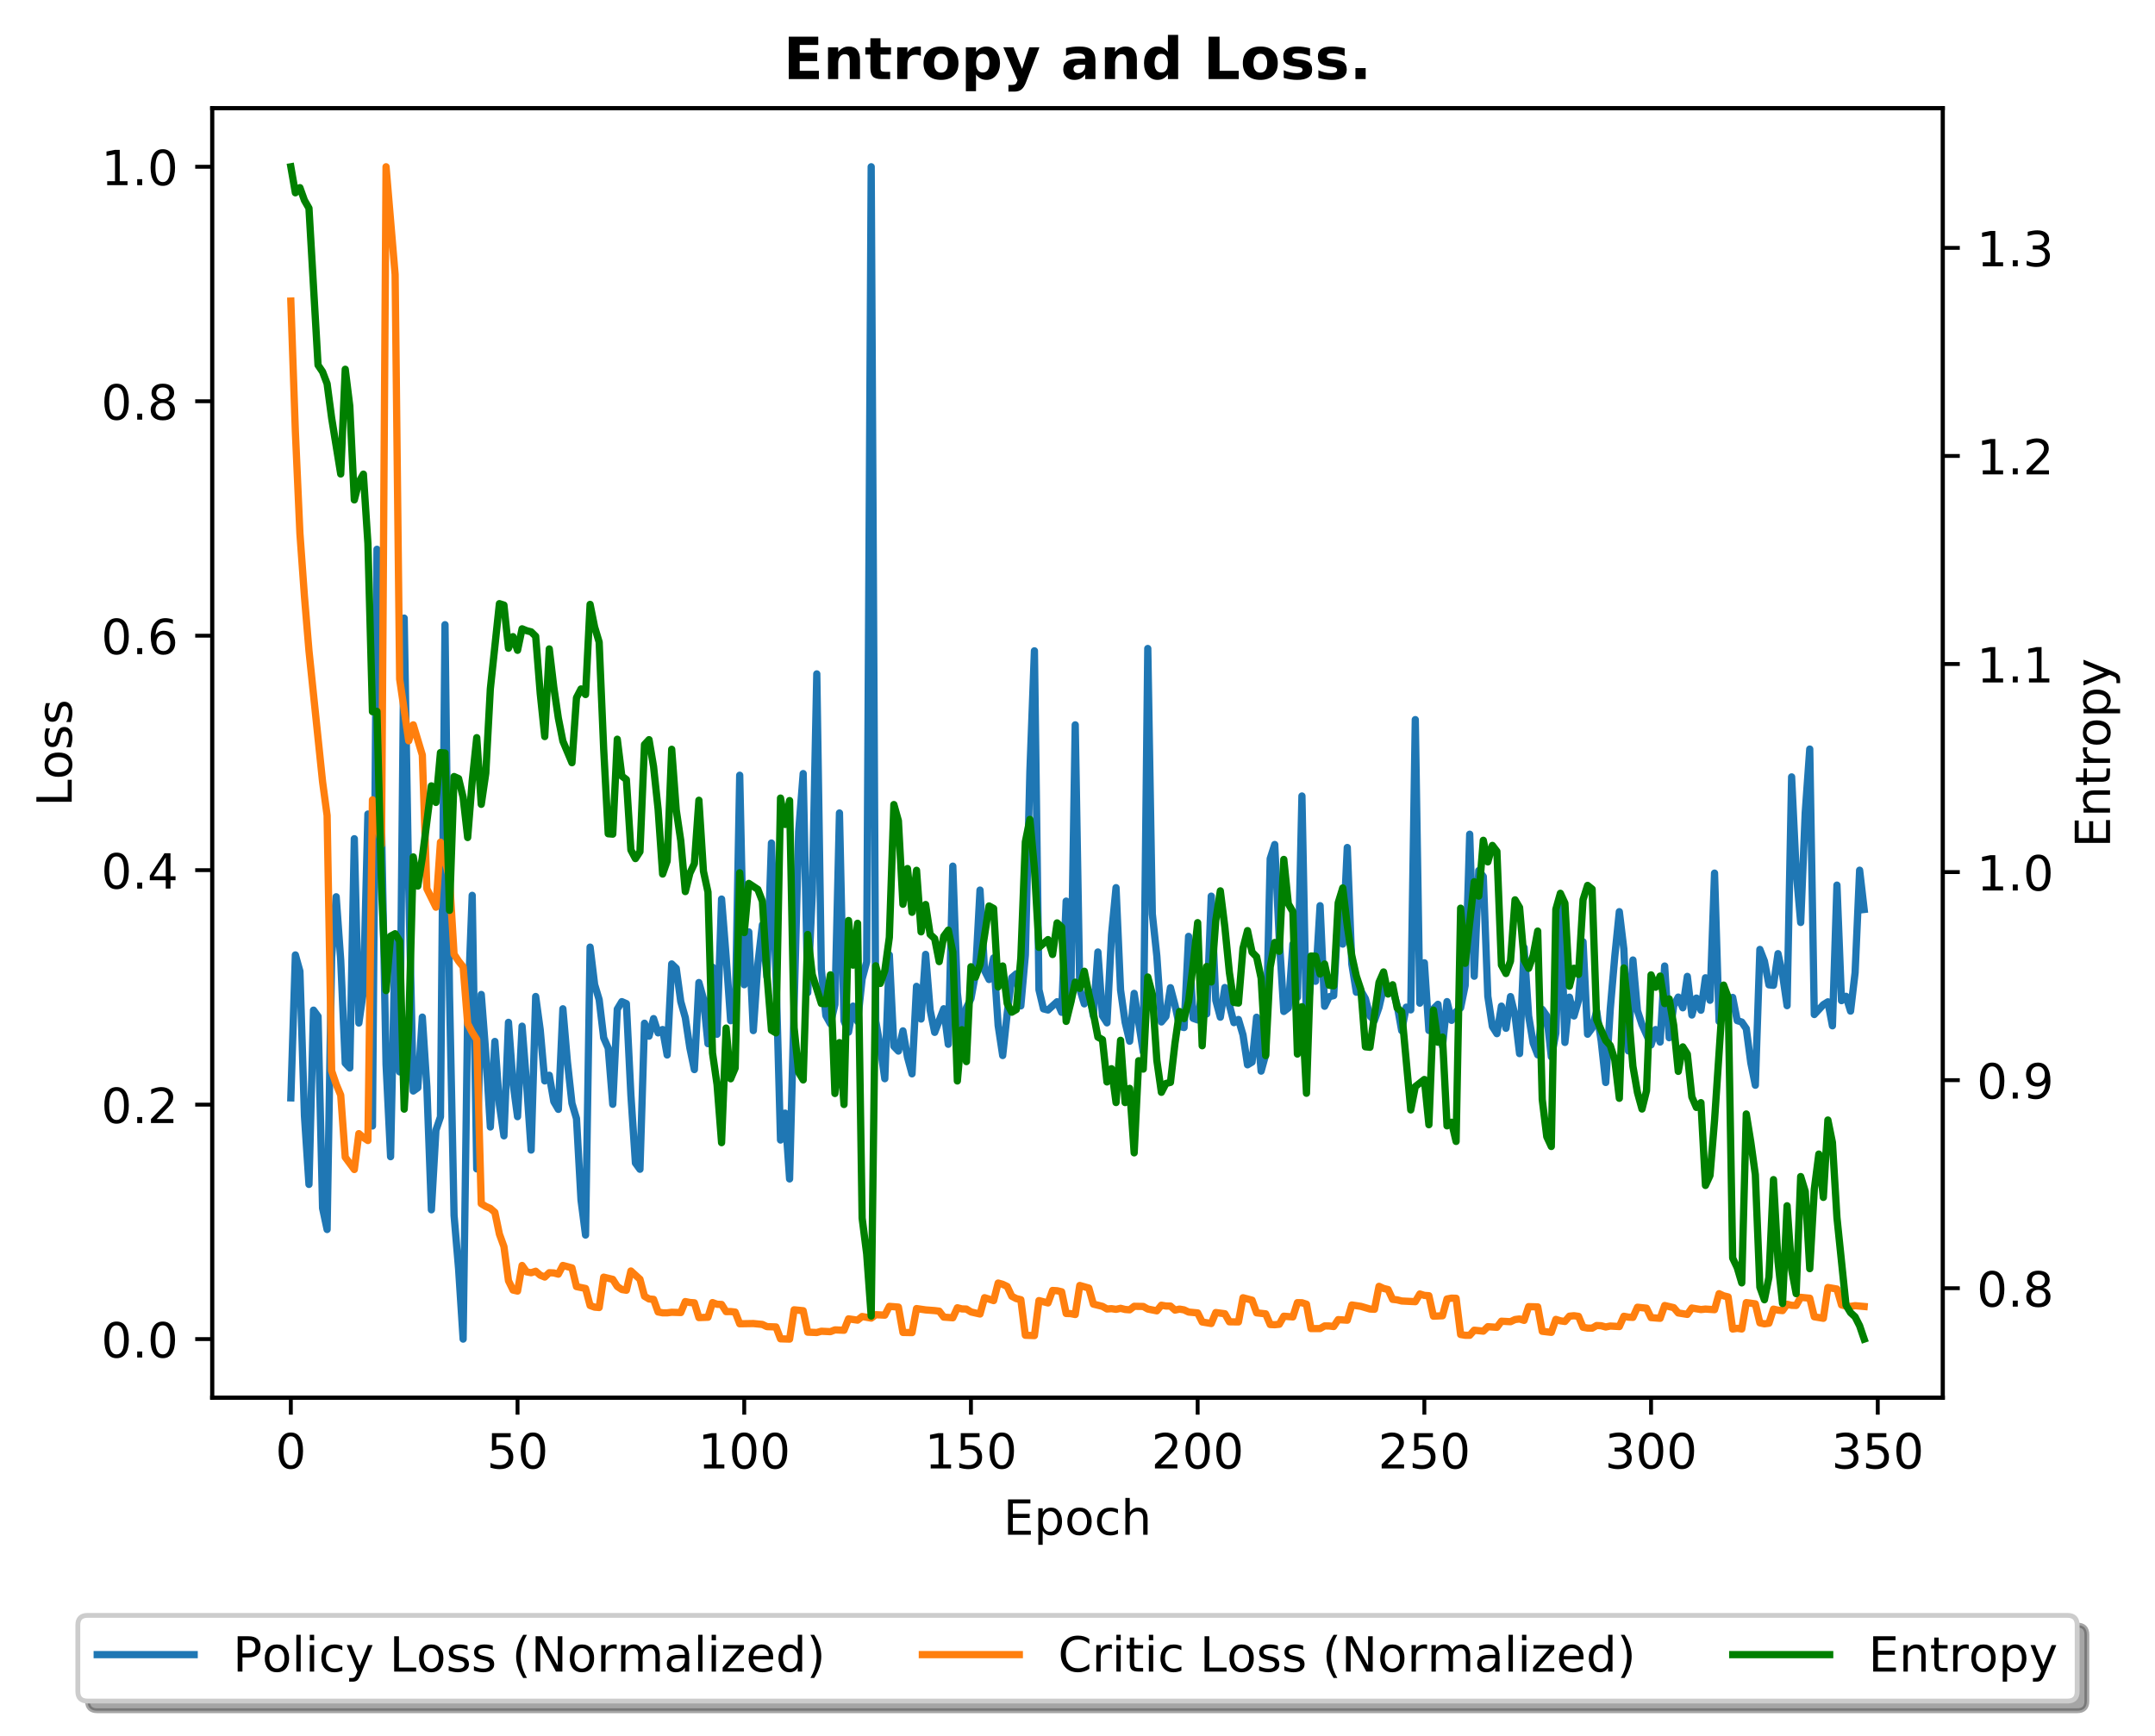 <?xml version="1.0" encoding="utf-8" standalone="no"?>
<!DOCTYPE svg PUBLIC "-//W3C//DTD SVG 1.1//EN"
  "http://www.w3.org/Graphics/SVG/1.1/DTD/svg11.dtd">
<!-- Created with matplotlib (https://matplotlib.org/) -->
<svg height="358.225pt" version="1.1" viewBox="0 0 444.683 358.225" width="444.683pt" xmlns="http://www.w3.org/2000/svg" xmlns:xlink="http://www.w3.org/1999/xlink">
 <defs>
  <style type="text/css">
*{stroke-linecap:butt;stroke-linejoin:round;}
  </style>
 </defs>
 <g id="figure_1">
  <g id="patch_1">
   <path d="M 0 358.225 
L 444.683 358.225 
L 444.683 0 
L 0 0 
z
" style="fill:#ffffff;"/>
  </g>
  <g id="axes_1">
   <g id="patch_2">
    <path d="M 43.781 288.43 
L 400.901 288.43 
L 400.901 22.318 
L 43.781 22.318 
z
" style="fill:#ffffff;"/>
   </g>
   <g id="matplotlib.axis_1">
    <g id="xtick_1">
     <g id="line2d_1">
      <defs>
       <path d="M 0 0 
L 0 3.5 
" id="m8931c7ff77" style="stroke:#000000;stroke-width:0.8;"/>
      </defs>
      <g>
       <use style="stroke:#000000;stroke-width:0.8;" x="60.014" xlink:href="#m8931c7ff77" y="288.43"/>
      </g>
     </g>
     <g id="text_1">
      <!-- 0 -->
      <defs>
       <path d="M 31.781 66.406 
Q 24.172 66.406 20.328 58.906 
Q 16.5 51.422 16.5 36.375 
Q 16.5 21.391 20.328 13.891 
Q 24.172 6.391 31.781 6.391 
Q 39.453 6.391 43.281 13.891 
Q 47.125 21.391 47.125 36.375 
Q 47.125 51.422 43.281 58.906 
Q 39.453 66.406 31.781 66.406 
z
M 31.781 74.219 
Q 44.047 74.219 50.516 64.516 
Q 56.984 54.828 56.984 36.375 
Q 56.984 17.969 50.516 8.266 
Q 44.047 -1.422 31.781 -1.422 
Q 19.531 -1.422 13.062 8.266 
Q 6.594 17.969 6.594 36.375 
Q 6.594 54.828 13.062 64.516 
Q 19.531 74.219 31.781 74.219 
z
" id="DejaVuSans-48"/>
      </defs>
      <g transform="translate(56.833 303.029)scale(0.1 -0.1)">
       <use xlink:href="#DejaVuSans-48"/>
      </g>
     </g>
    </g>
    <g id="xtick_2">
     <g id="line2d_2">
      <g>
       <use style="stroke:#000000;stroke-width:0.8;" x="106.794" xlink:href="#m8931c7ff77" y="288.43"/>
      </g>
     </g>
     <g id="text_2">
      <!-- 50 -->
      <defs>
       <path d="M 10.797 72.906 
L 49.516 72.906 
L 49.516 64.594 
L 19.828 64.594 
L 19.828 46.734 
Q 21.969 47.469 24.109 47.828 
Q 26.266 48.188 28.422 48.188 
Q 40.625 48.188 47.75 41.5 
Q 54.891 34.812 54.891 23.391 
Q 54.891 11.625 47.562 5.094 
Q 40.234 -1.422 26.906 -1.422 
Q 22.312 -1.422 17.547 -0.641 
Q 12.797 0.141 7.719 1.703 
L 7.719 11.625 
Q 12.109 9.234 16.797 8.062 
Q 21.484 6.891 26.703 6.891 
Q 35.156 6.891 40.078 11.328 
Q 45.016 15.766 45.016 23.391 
Q 45.016 31 40.078 35.438 
Q 35.156 39.891 26.703 39.891 
Q 22.75 39.891 18.812 39.016 
Q 14.891 38.141 10.797 36.281 
z
" id="DejaVuSans-53"/>
      </defs>
      <g transform="translate(100.432 303.029)scale(0.1 -0.1)">
       <use xlink:href="#DejaVuSans-53"/>
       <use x="63.623" xlink:href="#DejaVuSans-48"/>
      </g>
     </g>
    </g>
    <g id="xtick_3">
     <g id="line2d_3">
      <g>
       <use style="stroke:#000000;stroke-width:0.8;" x="153.574" xlink:href="#m8931c7ff77" y="288.43"/>
      </g>
     </g>
     <g id="text_3">
      <!-- 100 -->
      <defs>
       <path d="M 12.406 8.297 
L 28.516 8.297 
L 28.516 63.922 
L 10.984 60.406 
L 10.984 69.391 
L 28.422 72.906 
L 38.281 72.906 
L 38.281 8.297 
L 54.391 8.297 
L 54.391 0 
L 12.406 0 
z
" id="DejaVuSans-49"/>
      </defs>
      <g transform="translate(144.031 303.029)scale(0.1 -0.1)">
       <use xlink:href="#DejaVuSans-49"/>
       <use x="63.623" xlink:href="#DejaVuSans-48"/>
       <use x="127.246" xlink:href="#DejaVuSans-48"/>
      </g>
     </g>
    </g>
    <g id="xtick_4">
     <g id="line2d_4">
      <g>
       <use style="stroke:#000000;stroke-width:0.8;" x="200.355" xlink:href="#m8931c7ff77" y="288.43"/>
      </g>
     </g>
     <g id="text_4">
      <!-- 150 -->
      <g transform="translate(190.811 303.029)scale(0.1 -0.1)">
       <use xlink:href="#DejaVuSans-49"/>
       <use x="63.623" xlink:href="#DejaVuSans-53"/>
       <use x="127.246" xlink:href="#DejaVuSans-48"/>
      </g>
     </g>
    </g>
    <g id="xtick_5">
     <g id="line2d_5">
      <g>
       <use style="stroke:#000000;stroke-width:0.8;" x="247.135" xlink:href="#m8931c7ff77" y="288.43"/>
      </g>
     </g>
     <g id="text_5">
      <!-- 200 -->
      <defs>
       <path d="M 19.188 8.297 
L 53.609 8.297 
L 53.609 0 
L 7.328 0 
L 7.328 8.297 
Q 12.938 14.109 22.625 23.891 
Q 32.328 33.688 34.812 36.531 
Q 39.547 41.844 41.422 45.531 
Q 43.312 49.219 43.312 52.781 
Q 43.312 58.594 39.234 62.25 
Q 35.156 65.922 28.609 65.922 
Q 23.969 65.922 18.812 64.312 
Q 13.672 62.703 7.812 59.422 
L 7.812 69.391 
Q 13.766 71.781 18.938 73 
Q 24.125 74.219 28.422 74.219 
Q 39.75 74.219 46.484 68.547 
Q 53.219 62.891 53.219 53.422 
Q 53.219 48.922 51.531 44.891 
Q 49.859 40.875 45.406 35.406 
Q 44.188 33.984 37.641 27.219 
Q 31.109 20.453 19.188 8.297 
z
" id="DejaVuSans-50"/>
      </defs>
      <g transform="translate(237.591 303.029)scale(0.1 -0.1)">
       <use xlink:href="#DejaVuSans-50"/>
       <use x="63.623" xlink:href="#DejaVuSans-48"/>
       <use x="127.246" xlink:href="#DejaVuSans-48"/>
      </g>
     </g>
    </g>
    <g id="xtick_6">
     <g id="line2d_6">
      <g>
       <use style="stroke:#000000;stroke-width:0.8;" x="293.915" xlink:href="#m8931c7ff77" y="288.43"/>
      </g>
     </g>
     <g id="text_6">
      <!-- 250 -->
      <g transform="translate(284.371 303.029)scale(0.1 -0.1)">
       <use xlink:href="#DejaVuSans-50"/>
       <use x="63.623" xlink:href="#DejaVuSans-53"/>
       <use x="127.246" xlink:href="#DejaVuSans-48"/>
      </g>
     </g>
    </g>
    <g id="xtick_7">
     <g id="line2d_7">
      <g>
       <use style="stroke:#000000;stroke-width:0.8;" x="340.695" xlink:href="#m8931c7ff77" y="288.43"/>
      </g>
     </g>
     <g id="text_7">
      <!-- 300 -->
      <defs>
       <path d="M 40.578 39.312 
Q 47.656 37.797 51.625 33 
Q 55.609 28.219 55.609 21.188 
Q 55.609 10.406 48.188 4.484 
Q 40.766 -1.422 27.094 -1.422 
Q 22.516 -1.422 17.656 -0.516 
Q 12.797 0.391 7.625 2.203 
L 7.625 11.719 
Q 11.719 9.328 16.594 8.109 
Q 21.484 6.891 26.812 6.891 
Q 36.078 6.891 40.938 10.547 
Q 45.797 14.203 45.797 21.188 
Q 45.797 27.641 41.281 31.266 
Q 36.766 34.906 28.719 34.906 
L 20.219 34.906 
L 20.219 43.016 
L 29.109 43.016 
Q 36.375 43.016 40.234 45.922 
Q 44.094 48.828 44.094 54.297 
Q 44.094 59.906 40.109 62.906 
Q 36.141 65.922 28.719 65.922 
Q 24.656 65.922 20.016 65.031 
Q 15.375 64.156 9.812 62.312 
L 9.812 71.094 
Q 15.438 72.656 20.344 73.438 
Q 25.25 74.219 29.594 74.219 
Q 40.828 74.219 47.359 69.109 
Q 53.906 64.016 53.906 55.328 
Q 53.906 49.266 50.438 45.094 
Q 46.969 40.922 40.578 39.312 
z
" id="DejaVuSans-51"/>
      </defs>
      <g transform="translate(331.151 303.029)scale(0.1 -0.1)">
       <use xlink:href="#DejaVuSans-51"/>
       <use x="63.623" xlink:href="#DejaVuSans-48"/>
       <use x="127.246" xlink:href="#DejaVuSans-48"/>
      </g>
     </g>
    </g>
    <g id="xtick_8">
     <g id="line2d_8">
      <g>
       <use style="stroke:#000000;stroke-width:0.8;" x="387.475" xlink:href="#m8931c7ff77" y="288.43"/>
      </g>
     </g>
     <g id="text_8">
      <!-- 350 -->
      <g transform="translate(377.932 303.029)scale(0.1 -0.1)">
       <use xlink:href="#DejaVuSans-51"/>
       <use x="63.623" xlink:href="#DejaVuSans-53"/>
       <use x="127.246" xlink:href="#DejaVuSans-48"/>
      </g>
     </g>
    </g>
    <g id="text_9">
     <!-- Epoch -->
     <defs>
      <path d="M 9.812 72.906 
L 55.906 72.906 
L 55.906 64.594 
L 19.672 64.594 
L 19.672 43.016 
L 54.391 43.016 
L 54.391 34.719 
L 19.672 34.719 
L 19.672 8.297 
L 56.781 8.297 
L 56.781 0 
L 9.812 0 
z
" id="DejaVuSans-69"/>
      <path d="M 18.109 8.203 
L 18.109 -20.797 
L 9.078 -20.797 
L 9.078 54.688 
L 18.109 54.688 
L 18.109 46.391 
Q 20.953 51.266 25.266 53.625 
Q 29.594 56 35.594 56 
Q 45.562 56 51.781 48.094 
Q 58.016 40.188 58.016 27.297 
Q 58.016 14.406 51.781 6.484 
Q 45.562 -1.422 35.594 -1.422 
Q 29.594 -1.422 25.266 0.953 
Q 20.953 3.328 18.109 8.203 
z
M 48.688 27.297 
Q 48.688 37.203 44.609 42.844 
Q 40.531 48.484 33.406 48.484 
Q 26.266 48.484 22.188 42.844 
Q 18.109 37.203 18.109 27.297 
Q 18.109 17.391 22.188 11.75 
Q 26.266 6.109 33.406 6.109 
Q 40.531 6.109 44.609 11.75 
Q 48.688 17.391 48.688 27.297 
z
" id="DejaVuSans-112"/>
      <path d="M 30.609 48.391 
Q 23.391 48.391 19.188 42.75 
Q 14.984 37.109 14.984 27.297 
Q 14.984 17.484 19.156 11.844 
Q 23.344 6.203 30.609 6.203 
Q 37.797 6.203 41.984 11.859 
Q 46.188 17.531 46.188 27.297 
Q 46.188 37.016 41.984 42.703 
Q 37.797 48.391 30.609 48.391 
z
M 30.609 56 
Q 42.328 56 49.016 48.375 
Q 55.719 40.766 55.719 27.297 
Q 55.719 13.875 49.016 6.219 
Q 42.328 -1.422 30.609 -1.422 
Q 18.844 -1.422 12.172 6.219 
Q 5.516 13.875 5.516 27.297 
Q 5.516 40.766 12.172 48.375 
Q 18.844 56 30.609 56 
z
" id="DejaVuSans-111"/>
      <path d="M 48.781 52.594 
L 48.781 44.188 
Q 44.969 46.297 41.141 47.344 
Q 37.312 48.391 33.406 48.391 
Q 24.656 48.391 19.812 42.844 
Q 14.984 37.312 14.984 27.297 
Q 14.984 17.281 19.812 11.734 
Q 24.656 6.203 33.406 6.203 
Q 37.312 6.203 41.141 7.25 
Q 44.969 8.297 48.781 10.406 
L 48.781 2.094 
Q 45.016 0.344 40.984 -0.531 
Q 36.969 -1.422 32.422 -1.422 
Q 20.062 -1.422 12.781 6.344 
Q 5.516 14.109 5.516 27.297 
Q 5.516 40.672 12.859 48.328 
Q 20.219 56 33.016 56 
Q 37.156 56 41.109 55.141 
Q 45.062 54.297 48.781 52.594 
z
" id="DejaVuSans-99"/>
      <path d="M 54.891 33.016 
L 54.891 0 
L 45.906 0 
L 45.906 32.719 
Q 45.906 40.484 42.875 44.328 
Q 39.844 48.188 33.797 48.188 
Q 26.516 48.188 22.312 43.547 
Q 18.109 38.922 18.109 30.906 
L 18.109 0 
L 9.078 0 
L 9.078 75.984 
L 18.109 75.984 
L 18.109 46.188 
Q 21.344 51.125 25.703 53.562 
Q 30.078 56 35.797 56 
Q 45.219 56 50.047 50.172 
Q 54.891 44.344 54.891 33.016 
z
" id="DejaVuSans-104"/>
     </defs>
     <g transform="translate(207.03 316.707)scale(0.1 -0.1)">
      <use xlink:href="#DejaVuSans-69"/>
      <use x="63.184" xlink:href="#DejaVuSans-112"/>
      <use x="126.66" xlink:href="#DejaVuSans-111"/>
      <use x="187.842" xlink:href="#DejaVuSans-99"/>
      <use x="242.822" xlink:href="#DejaVuSans-104"/>
     </g>
    </g>
   </g>
   <g id="matplotlib.axis_2">
    <g id="ytick_1">
     <g id="line2d_9">
      <defs>
       <path d="M 0 0 
L -3.5 0 
" id="m5d5d575bf4" style="stroke:#000000;stroke-width:0.8;"/>
      </defs>
      <g>
       <use style="stroke:#000000;stroke-width:0.8;" x="43.781" xlink:href="#m5d5d575bf4" y="276.334"/>
      </g>
     </g>
     <g id="text_10">
      <!-- 0.0 -->
      <defs>
       <path d="M 10.688 12.406 
L 21 12.406 
L 21 0 
L 10.688 0 
z
" id="DejaVuSans-46"/>
      </defs>
      <g transform="translate(20.878 280.133)scale(0.1 -0.1)">
       <use xlink:href="#DejaVuSans-48"/>
       <use x="63.623" xlink:href="#DejaVuSans-46"/>
       <use x="95.41" xlink:href="#DejaVuSans-48"/>
      </g>
     </g>
    </g>
    <g id="ytick_2">
     <g id="line2d_10">
      <g>
       <use style="stroke:#000000;stroke-width:0.8;" x="43.781" xlink:href="#m5d5d575bf4" y="227.95"/>
      </g>
     </g>
     <g id="text_11">
      <!-- 0.2 -->
      <g transform="translate(20.878 231.749)scale(0.1 -0.1)">
       <use xlink:href="#DejaVuSans-48"/>
       <use x="63.623" xlink:href="#DejaVuSans-46"/>
       <use x="95.41" xlink:href="#DejaVuSans-50"/>
      </g>
     </g>
    </g>
    <g id="ytick_3">
     <g id="line2d_11">
      <g>
       <use style="stroke:#000000;stroke-width:0.8;" x="43.781" xlink:href="#m5d5d575bf4" y="179.566"/>
      </g>
     </g>
     <g id="text_12">
      <!-- 0.4 -->
      <defs>
       <path d="M 37.797 64.312 
L 12.891 25.391 
L 37.797 25.391 
z
M 35.203 72.906 
L 47.609 72.906 
L 47.609 25.391 
L 58.016 25.391 
L 58.016 17.188 
L 47.609 17.188 
L 47.609 0 
L 37.797 0 
L 37.797 17.188 
L 4.891 17.188 
L 4.891 26.703 
z
" id="DejaVuSans-52"/>
      </defs>
      <g transform="translate(20.878 183.365)scale(0.1 -0.1)">
       <use xlink:href="#DejaVuSans-48"/>
       <use x="63.623" xlink:href="#DejaVuSans-46"/>
       <use x="95.41" xlink:href="#DejaVuSans-52"/>
      </g>
     </g>
    </g>
    <g id="ytick_4">
     <g id="line2d_12">
      <g>
       <use style="stroke:#000000;stroke-width:0.8;" x="43.781" xlink:href="#m5d5d575bf4" y="131.182"/>
      </g>
     </g>
     <g id="text_13">
      <!-- 0.6 -->
      <defs>
       <path d="M 33.016 40.375 
Q 26.375 40.375 22.484 35.828 
Q 18.609 31.297 18.609 23.391 
Q 18.609 15.531 22.484 10.953 
Q 26.375 6.391 33.016 6.391 
Q 39.656 6.391 43.531 10.953 
Q 47.406 15.531 47.406 23.391 
Q 47.406 31.297 43.531 35.828 
Q 39.656 40.375 33.016 40.375 
z
M 52.594 71.297 
L 52.594 62.312 
Q 48.875 64.062 45.094 64.984 
Q 41.312 65.922 37.594 65.922 
Q 27.828 65.922 22.672 59.328 
Q 17.531 52.734 16.797 39.406 
Q 19.672 43.656 24.016 45.922 
Q 28.375 48.188 33.594 48.188 
Q 44.578 48.188 50.953 41.516 
Q 57.328 34.859 57.328 23.391 
Q 57.328 12.156 50.688 5.359 
Q 44.047 -1.422 33.016 -1.422 
Q 20.359 -1.422 13.672 8.266 
Q 6.984 17.969 6.984 36.375 
Q 6.984 53.656 15.188 63.938 
Q 23.391 74.219 37.203 74.219 
Q 40.922 74.219 44.703 73.484 
Q 48.484 72.75 52.594 71.297 
z
" id="DejaVuSans-54"/>
      </defs>
      <g transform="translate(20.878 134.981)scale(0.1 -0.1)">
       <use xlink:href="#DejaVuSans-48"/>
       <use x="63.623" xlink:href="#DejaVuSans-46"/>
       <use x="95.41" xlink:href="#DejaVuSans-54"/>
      </g>
     </g>
    </g>
    <g id="ytick_5">
     <g id="line2d_13">
      <g>
       <use style="stroke:#000000;stroke-width:0.8;" x="43.781" xlink:href="#m5d5d575bf4" y="82.798"/>
      </g>
     </g>
     <g id="text_14">
      <!-- 0.8 -->
      <defs>
       <path d="M 31.781 34.625 
Q 24.75 34.625 20.719 30.859 
Q 16.703 27.094 16.703 20.516 
Q 16.703 13.922 20.719 10.156 
Q 24.75 6.391 31.781 6.391 
Q 38.812 6.391 42.859 10.172 
Q 46.922 13.969 46.922 20.516 
Q 46.922 27.094 42.891 30.859 
Q 38.875 34.625 31.781 34.625 
z
M 21.922 38.812 
Q 15.578 40.375 12.031 44.719 
Q 8.5 49.078 8.5 55.328 
Q 8.5 64.062 14.719 69.141 
Q 20.953 74.219 31.781 74.219 
Q 42.672 74.219 48.875 69.141 
Q 55.078 64.062 55.078 55.328 
Q 55.078 49.078 51.531 44.719 
Q 48 40.375 41.703 38.812 
Q 48.828 37.156 52.797 32.312 
Q 56.781 27.484 56.781 20.516 
Q 56.781 9.906 50.312 4.234 
Q 43.844 -1.422 31.781 -1.422 
Q 19.734 -1.422 13.25 4.234 
Q 6.781 9.906 6.781 20.516 
Q 6.781 27.484 10.781 32.312 
Q 14.797 37.156 21.922 38.812 
z
M 18.312 54.391 
Q 18.312 48.734 21.844 45.562 
Q 25.391 42.391 31.781 42.391 
Q 38.141 42.391 41.719 45.562 
Q 45.312 48.734 45.312 54.391 
Q 45.312 60.062 41.719 63.234 
Q 38.141 66.406 31.781 66.406 
Q 25.391 66.406 21.844 63.234 
Q 18.312 60.062 18.312 54.391 
z
" id="DejaVuSans-56"/>
      </defs>
      <g transform="translate(20.878 86.597)scale(0.1 -0.1)">
       <use xlink:href="#DejaVuSans-48"/>
       <use x="63.623" xlink:href="#DejaVuSans-46"/>
       <use x="95.41" xlink:href="#DejaVuSans-56"/>
      </g>
     </g>
    </g>
    <g id="ytick_6">
     <g id="line2d_14">
      <g>
       <use style="stroke:#000000;stroke-width:0.8;" x="43.781" xlink:href="#m5d5d575bf4" y="34.414"/>
      </g>
     </g>
     <g id="text_15">
      <!-- 1.0 -->
      <g transform="translate(20.878 38.213)scale(0.1 -0.1)">
       <use xlink:href="#DejaVuSans-49"/>
       <use x="63.623" xlink:href="#DejaVuSans-46"/>
       <use x="95.41" xlink:href="#DejaVuSans-48"/>
      </g>
     </g>
    </g>
    <g id="text_16">
     <!-- Loss -->
     <defs>
      <path d="M 9.812 72.906 
L 19.672 72.906 
L 19.672 8.297 
L 55.172 8.297 
L 55.172 0 
L 9.812 0 
z
" id="DejaVuSans-76"/>
      <path d="M 44.281 53.078 
L 44.281 44.578 
Q 40.484 46.531 36.375 47.5 
Q 32.281 48.484 27.875 48.484 
Q 21.188 48.484 17.844 46.438 
Q 14.5 44.391 14.5 40.281 
Q 14.5 37.156 16.891 35.375 
Q 19.281 33.594 26.516 31.984 
L 29.594 31.297 
Q 39.156 29.25 43.188 25.516 
Q 47.219 21.781 47.219 15.094 
Q 47.219 7.469 41.188 3.016 
Q 35.156 -1.422 24.609 -1.422 
Q 20.219 -1.422 15.453 -0.562 
Q 10.688 0.297 5.422 2 
L 5.422 11.281 
Q 10.406 8.688 15.234 7.391 
Q 20.062 6.109 24.812 6.109 
Q 31.156 6.109 34.562 8.281 
Q 37.984 10.453 37.984 14.406 
Q 37.984 18.062 35.516 20.016 
Q 33.062 21.969 24.703 23.781 
L 21.578 24.516 
Q 13.234 26.266 9.516 29.906 
Q 5.812 33.547 5.812 39.891 
Q 5.812 47.609 11.281 51.797 
Q 16.75 56 26.812 56 
Q 31.781 56 36.172 55.266 
Q 40.578 54.547 44.281 53.078 
z
" id="DejaVuSans-115"/>
     </defs>
     <g transform="translate(14.798 166.428)rotate(-90)scale(0.1 -0.1)">
      <use xlink:href="#DejaVuSans-76"/>
      <use x="55.697" xlink:href="#DejaVuSans-111"/>
      <use x="116.879" xlink:href="#DejaVuSans-115"/>
      <use x="168.979" xlink:href="#DejaVuSans-115"/>
     </g>
    </g>
   </g>
   <g id="line2d_15">
    <path clip-path="url(#pa703cd82a4)" d="M 60.014 226.554 
L 60.95 197.058 
L 61.885 200.419 
L 62.821 230.259 
L 63.756 244.411 
L 64.692 208.451 
L 65.628 209.735 
L 66.563 249.316 
L 67.499 253.714 
L 68.434 197.448 
L 69.37 185.054 
L 70.306 198.115 
L 71.241 219.39 
L 72.177 220.389 
L 73.112 173.077 
L 74.048 211.112 
L 74.984 204.587 
L 75.919 167.984 
L 76.855 232.356 
L 77.79 113.35 
L 78.726 170.345 
L 79.662 219.656 
L 80.597 238.693 
L 81.533 193.591 
L 82.468 221.196 
L 83.404 127.552 
L 84.34 182.835 
L 85.275 225.137 
L 86.211 224.471 
L 87.146 209.889 
L 88.082 224.269 
L 89.018 249.652 
L 89.953 233.235 
L 90.889 230.468 
L 91.825 128.91 
L 92.76 205.302 
L 93.696 250.823 
L 94.631 261.84 
L 95.567 276.334 
L 96.503 209.028 
L 97.438 184.763 
L 98.374 241.211 
L 99.309 205.214 
L 100.245 217.396 
L 101.181 232.565 
L 102.116 214.913 
L 103.052 227.966 
L 103.987 234.388 
L 104.923 210.968 
L 105.859 223.457 
L 106.794 230.431 
L 107.73 211.762 
L 108.665 223.748 
L 109.601 237.323 
L 110.537 205.633 
L 111.472 212.511 
L 112.408 223.052 
L 113.343 221.884 
L 114.279 227.319 
L 115.215 228.923 
L 116.15 208.173 
L 117.086 219.109 
L 118.021 227.661 
L 118.957 230.82 
L 119.893 247.64 
L 120.828 254.861 
L 121.764 195.444 
L 122.699 203.164 
L 123.635 206.281 
L 124.571 214.165 
L 125.506 216.298 
L 126.442 227.879 
L 127.377 208.253 
L 128.313 206.695 
L 129.249 207.107 
L 130.184 225.935 
L 131.12 239.996 
L 132.055 241.285 
L 132.991 211.154 
L 133.927 213.82 
L 134.862 210.199 
L 135.798 213.141 
L 136.733 212.45 
L 137.669 217.708 
L 138.605 198.915 
L 139.54 199.819 
L 140.476 206.686 
L 141.412 209.994 
L 142.347 216.225 
L 143.283 220.717 
L 144.218 202.757 
L 145.154 206.095 
L 146.09 215.374 
L 147.025 199.573 
L 147.961 213.426 
L 148.896 185.527 
L 149.832 197.372 
L 150.768 210.629 
L 151.703 209.736 
L 152.639 159.974 
L 153.574 203.209 
L 154.51 192.3 
L 155.446 212.672 
L 156.381 198.954 
L 157.317 190.858 
L 158.252 201.594 
L 159.188 173.964 
L 160.124 201.125 
L 161.059 235.254 
L 161.995 229.703 
L 162.93 243.281 
L 164.802 171.612 
L 165.737 159.634 
L 166.673 204.846 
L 167.608 184.527 
L 168.544 139.064 
L 169.48 199.984 
L 170.415 209.573 
L 171.351 211.257 
L 172.286 207.301 
L 173.222 167.763 
L 174.158 210.664 
L 175.093 212.986 
L 176.029 207.617 
L 176.964 210.772 
L 177.9 202.009 
L 178.836 198.496 
L 179.771 34.414 
L 180.707 210.688 
L 181.642 216.035 
L 182.578 222.599 
L 183.514 197.056 
L 184.449 215.916 
L 185.385 216.896 
L 186.321 212.729 
L 187.256 218.127 
L 188.192 221.596 
L 189.127 203.542 
L 190.063 210.288 
L 190.999 196.944 
L 191.934 208.436 
L 192.87 213.033 
L 194.741 208.161 
L 195.677 215.495 
L 196.612 178.736 
L 197.548 204.853 
L 198.483 213.79 
L 199.419 207.978 
L 200.355 206.074 
L 201.29 200.981 
L 202.226 183.674 
L 203.161 200.275 
L 204.097 202.13 
L 205.033 197.668 
L 205.968 211.627 
L 206.904 217.815 
L 207.839 209.11 
L 208.775 201.755 
L 209.711 200.953 
L 210.646 207.576 
L 211.582 197.077 
L 212.517 159.245 
L 213.453 134.304 
L 214.389 204.239 
L 215.324 208.187 
L 216.26 208.422 
L 218.131 206.719 
L 219.067 208.901 
L 220.002 185.951 
L 220.938 206.693 
L 221.873 149.579 
L 222.809 204.081 
L 223.745 207.154 
L 224.68 204.532 
L 225.616 209.643 
L 226.551 196.45 
L 227.487 209.607 
L 228.423 211.072 
L 229.358 192.902 
L 230.294 183.177 
L 231.229 204.306 
L 232.165 210.942 
L 233.101 214.864 
L 234.036 204.992 
L 235.908 217.092 
L 236.843 133.824 
L 237.779 188.59 
L 238.714 197.295 
L 239.65 210.891 
L 240.586 209.755 
L 241.521 203.819 
L 242.457 207.402 
L 243.392 211.787 
L 244.328 212.043 
L 245.264 193.225 
L 246.199 210.135 
L 247.135 210.469 
L 248.07 204.57 
L 249.006 209.23 
L 249.942 184.927 
L 250.877 206.43 
L 251.813 209.908 
L 252.748 203.784 
L 254.62 211.029 
L 255.555 210.379 
L 256.491 213.557 
L 257.426 219.732 
L 258.362 219.164 
L 259.298 209.914 
L 260.233 221.033 
L 261.169 217.63 
L 262.104 177.195 
L 263.04 174.271 
L 263.976 193.71 
L 264.911 208.722 
L 265.847 207.992 
L 266.782 194.826 
L 267.718 205.83 
L 268.654 164.261 
L 269.589 211.545 
L 270.525 201.507 
L 271.46 202.49 
L 272.396 186.897 
L 273.332 207.649 
L 274.267 205.683 
L 275.203 205.456 
L 276.138 188.669 
L 277.074 194.822 
L 278.01 174.89 
L 278.945 198.938 
L 279.881 204.761 
L 280.816 204.439 
L 281.752 206.096 
L 282.688 209.657 
L 283.623 210.557 
L 284.559 207.869 
L 285.495 203.782 
L 286.43 205.022 
L 287.366 204.184 
L 288.301 207.466 
L 289.237 212.683 
L 290.173 207.838 
L 291.108 208.393 
L 292.044 148.499 
L 292.979 207.011 
L 293.915 198.683 
L 294.851 212.646 
L 295.786 208.192 
L 296.722 207.249 
L 297.657 215.911 
L 298.593 206.692 
L 299.529 210.56 
L 300.464 208.775 
L 301.4 207.974 
L 302.335 203.361 
L 303.271 172.147 
L 304.207 201.451 
L 305.142 179.646 
L 306.078 180.881 
L 307.013 205.595 
L 307.949 211.83 
L 308.885 213.302 
L 309.82 207.62 
L 310.756 212.195 
L 311.691 205.654 
L 312.627 209.575 
L 313.563 217.417 
L 314.498 195.533 
L 315.434 209.647 
L 316.369 215.241 
L 317.305 217.675 
L 318.241 208.296 
L 319.176 209.644 
L 320.112 218.075 
L 321.047 213.227 
L 321.983 185.094 
L 322.919 215.114 
L 323.854 205.773 
L 324.79 209.657 
L 325.725 206.447 
L 326.661 194.332 
L 327.597 213.419 
L 328.532 212.157 
L 329.468 208.682 
L 330.403 214.819 
L 331.339 223.379 
L 332.275 208.228 
L 333.21 197.365 
L 334.146 188.128 
L 335.082 195.87 
L 336.017 216.867 
L 336.953 198.103 
L 337.888 208.563 
L 338.824 211.426 
L 340.695 215.622 
L 341.631 212.464 
L 342.566 215.037 
L 343.502 199.345 
L 344.438 214.145 
L 345.373 207.518 
L 346.309 205.755 
L 347.244 207.967 
L 348.18 201.486 
L 349.116 209.458 
L 350.051 205.959 
L 350.987 208.463 
L 351.922 201.774 
L 352.858 206.415 
L 353.794 180.176 
L 354.729 210.767 
L 355.665 207.378 
L 356.6 207.149 
L 357.536 205.823 
L 358.472 210.61 
L 359.407 210.907 
L 360.343 212.272 
L 361.278 219.33 
L 362.214 223.948 
L 363.15 195.921 
L 364.085 198.332 
L 365.021 203.231 
L 365.956 203.323 
L 366.892 196.793 
L 367.828 201.102 
L 368.763 207.527 
L 369.699 160.319 
L 370.634 179.709 
L 371.57 190.363 
L 372.506 167.715 
L 373.441 154.578 
L 374.377 209.352 
L 376.248 207.317 
L 377.184 206.736 
L 378.119 211.685 
L 379.055 182.65 
L 379.991 206.491 
L 380.926 205.601 
L 381.862 208.651 
L 382.797 200.723 
L 383.733 179.573 
L 384.669 187.671 
L 384.669 187.671 
" style="fill:none;stroke:#1f77b4;stroke-linecap:square;stroke-width:1.5;"/>
   </g>
   <g id="line2d_16">
    <path clip-path="url(#pa703cd82a4)" d="M 60.014 62.135 
L 60.95 89.103 
L 61.885 110.033 
L 62.821 123.073 
L 63.756 134.297 
L 66.563 161.336 
L 67.499 168.276 
L 68.434 220.98 
L 69.37 223.735 
L 70.306 225.986 
L 71.241 238.799 
L 73.112 241.339 
L 74.048 233.933 
L 74.984 234.734 
L 75.919 235.356 
L 76.855 165.049 
L 78.726 174.33 
L 79.662 34.414 
L 81.533 56.653 
L 82.468 140.137 
L 84.34 152.874 
L 85.275 149.575 
L 87.146 155.804 
L 88.082 183.404 
L 89.953 187.206 
L 90.889 173.788 
L 92.76 181.294 
L 93.696 196.918 
L 94.631 198.337 
L 95.567 199.511 
L 96.503 211.215 
L 97.438 213.026 
L 98.374 214.519 
L 99.309 248.389 
L 100.245 248.959 
L 101.181 249.363 
L 102.116 250.178 
L 103.052 254.658 
L 103.987 257.247 
L 104.923 264.288 
L 105.859 266.209 
L 106.794 266.424 
L 107.73 261.141 
L 108.665 262.461 
L 109.601 262.641 
L 110.537 262.33 
L 111.472 263.143 
L 112.408 263.528 
L 113.343 262.635 
L 114.279 262.678 
L 115.215 262.928 
L 116.15 261.136 
L 118.021 261.635 
L 118.957 265.497 
L 120.828 265.889 
L 121.764 269.397 
L 122.699 269.738 
L 123.635 269.817 
L 124.571 263.552 
L 126.442 264.007 
L 127.377 265.48 
L 128.313 266.1 
L 129.249 266.251 
L 130.184 262.282 
L 132.055 263.98 
L 132.991 267.485 
L 133.927 268.049 
L 134.862 268.13 
L 135.798 270.73 
L 136.733 270.911 
L 137.669 270.916 
L 138.605 270.796 
L 140.476 270.857 
L 141.412 268.589 
L 142.347 268.779 
L 143.283 268.843 
L 144.218 271.898 
L 146.09 271.823 
L 147.025 268.798 
L 147.961 269.146 
L 148.896 269.182 
L 149.832 270.662 
L 150.768 270.648 
L 151.703 270.754 
L 152.639 273.171 
L 155.446 273.123 
L 157.317 273.307 
L 158.252 273.761 
L 160.124 273.824 
L 161.059 276.276 
L 162.93 276.334 
L 163.866 270.29 
L 165.737 270.476 
L 166.673 274.901 
L 168.544 274.976 
L 169.48 274.71 
L 171.351 274.801 
L 172.286 274.43 
L 174.158 274.51 
L 175.093 272.159 
L 176.964 272.419 
L 177.9 271.669 
L 179.771 272.002 
L 180.707 271.3 
L 182.578 271.392 
L 183.514 269.576 
L 185.385 269.727 
L 186.321 274.959 
L 188.192 274.996 
L 189.127 270.035 
L 190.999 270.309 
L 192.87 270.45 
L 193.805 270.567 
L 194.741 271.793 
L 196.612 271.933 
L 197.548 269.868 
L 198.483 270.106 
L 199.419 270.132 
L 200.355 270.73 
L 202.226 271.156 
L 203.161 267.789 
L 205.033 268.388 
L 205.968 264.767 
L 206.904 265.026 
L 207.839 265.473 
L 208.775 267.482 
L 209.711 267.978 
L 210.646 268.2 
L 211.582 275.541 
L 213.453 275.611 
L 214.389 268.386 
L 216.26 268.873 
L 217.195 266.296 
L 218.131 266.354 
L 219.067 266.567 
L 220.002 271.048 
L 220.938 271.073 
L 221.873 271.262 
L 222.809 265.269 
L 224.68 265.8 
L 225.616 269.111 
L 227.487 269.577 
L 228.423 270.115 
L 229.358 270.051 
L 230.294 270.192 
L 231.229 269.979 
L 232.165 270.218 
L 233.101 270.29 
L 234.036 269.567 
L 235.908 269.595 
L 236.843 270.127 
L 238.714 270.499 
L 239.65 269.34 
L 240.586 269.505 
L 241.521 269.519 
L 242.457 270.352 
L 243.392 270.145 
L 244.328 270.301 
L 245.264 270.751 
L 247.135 270.928 
L 248.07 272.8 
L 249.942 273.116 
L 250.877 270.853 
L 252.748 271.1 
L 253.684 272.764 
L 255.555 272.79 
L 256.491 267.801 
L 258.362 268.304 
L 259.298 270.912 
L 261.169 271.12 
L 262.104 273.32 
L 263.04 273.368 
L 263.976 273.268 
L 264.911 271.611 
L 266.782 271.757 
L 267.718 268.814 
L 268.654 268.828 
L 269.589 269.135 
L 270.525 274.162 
L 272.396 274.159 
L 273.332 273.617 
L 274.267 273.623 
L 275.203 273.74 
L 276.138 272.314 
L 278.01 272.435 
L 278.945 269.294 
L 280.816 269.574 
L 282.688 270.126 
L 283.623 270.178 
L 284.559 265.444 
L 285.495 265.88 
L 286.43 266.103 
L 287.366 268.129 
L 288.301 268.234 
L 289.237 268.471 
L 291.108 268.563 
L 292.044 268.608 
L 292.979 267.026 
L 293.915 267.314 
L 294.851 267.376 
L 295.786 271.606 
L 297.657 271.518 
L 298.593 268.056 
L 299.529 267.882 
L 300.464 267.911 
L 301.4 275.385 
L 302.335 275.541 
L 303.271 275.55 
L 304.207 274.499 
L 306.078 274.693 
L 307.013 273.77 
L 308.885 273.903 
L 309.82 272.643 
L 311.691 272.744 
L 312.627 272.296 
L 313.563 272.178 
L 314.498 272.471 
L 315.434 269.635 
L 317.305 269.685 
L 318.241 274.722 
L 320.112 274.944 
L 321.047 272.268 
L 321.983 272.557 
L 322.919 272.692 
L 323.854 271.606 
L 324.79 271.51 
L 325.725 271.641 
L 326.661 273.889 
L 327.597 274.064 
L 328.532 274.08 
L 329.468 273.53 
L 330.403 273.576 
L 331.339 273.832 
L 332.275 273.635 
L 334.146 273.744 
L 335.082 271.622 
L 336.017 271.801 
L 336.953 271.852 
L 337.888 269.757 
L 339.76 269.954 
L 340.695 271.898 
L 342.566 272.046 
L 343.502 269.405 
L 345.373 269.845 
L 346.309 270.938 
L 348.18 271.236 
L 349.116 269.917 
L 350.987 270.238 
L 351.922 270.135 
L 353.794 270.263 
L 354.729 266.965 
L 355.665 267.4 
L 356.6 267.629 
L 357.536 274.258 
L 358.472 274.103 
L 359.407 274.244 
L 360.343 268.801 
L 362.214 269.062 
L 363.15 272.98 
L 364.085 273.185 
L 365.021 273.053 
L 365.956 270.148 
L 366.892 270.361 
L 367.828 270.455 
L 368.763 269.146 
L 369.699 269.362 
L 370.634 269.392 
L 371.57 267.715 
L 373.441 267.895 
L 374.377 271.727 
L 376.248 272.043 
L 377.184 265.68 
L 379.055 266.005 
L 379.991 269.274 
L 380.926 269.529 
L 381.862 269.588 
L 382.797 269.437 
L 384.669 269.604 
L 384.669 269.604 
" style="fill:none;stroke:#ff7f0e;stroke-linecap:square;stroke-width:1.5;"/>
   </g>
   <g id="patch_3">
    <path d="M 43.781 288.43 
L 43.781 22.318 
" style="fill:none;stroke:#000000;stroke-linecap:square;stroke-linejoin:miter;stroke-width:0.8;"/>
   </g>
   <g id="patch_4">
    <path d="M 400.901 288.43 
L 400.901 22.318 
" style="fill:none;stroke:#000000;stroke-linecap:square;stroke-linejoin:miter;stroke-width:0.8;"/>
   </g>
   <g id="patch_5">
    <path d="M 43.781 288.43 
L 400.901 288.43 
" style="fill:none;stroke:#000000;stroke-linecap:square;stroke-linejoin:miter;stroke-width:0.8;"/>
   </g>
   <g id="patch_6">
    <path d="M 43.781 22.318 
L 400.901 22.318 
" style="fill:none;stroke:#000000;stroke-linecap:square;stroke-linejoin:miter;stroke-width:0.8;"/>
   </g>
   <g id="text_17">
    <!-- Entropy and Loss. -->
    <defs>
     <path d="M 9.188 72.906 
L 59.906 72.906 
L 59.906 58.688 
L 27.984 58.688 
L 27.984 45.125 
L 58.016 45.125 
L 58.016 30.906 
L 27.984 30.906 
L 27.984 14.203 
L 60.984 14.203 
L 60.984 0 
L 9.188 0 
z
" id="DejaVuSans-Bold-69"/>
     <path d="M 63.375 33.297 
L 63.375 0 
L 45.797 0 
L 45.797 5.422 
L 45.797 25.484 
Q 45.797 32.562 45.484 35.25 
Q 45.172 37.938 44.391 39.203 
Q 43.359 40.922 41.594 41.875 
Q 39.844 42.828 37.594 42.828 
Q 32.125 42.828 29 38.594 
Q 25.875 34.375 25.875 26.906 
L 25.875 0 
L 8.406 0 
L 8.406 54.688 
L 25.875 54.688 
L 25.875 46.688 
Q 29.828 51.469 34.266 53.734 
Q 38.719 56 44.094 56 
Q 53.562 56 58.469 50.188 
Q 63.375 44.391 63.375 33.297 
z
" id="DejaVuSans-Bold-110"/>
     <path d="M 27.484 70.219 
L 27.484 54.688 
L 45.516 54.688 
L 45.516 42.188 
L 27.484 42.188 
L 27.484 19 
Q 27.484 15.188 29 13.844 
Q 30.516 12.5 35.016 12.5 
L 44 12.5 
L 44 0 
L 29 0 
Q 18.656 0 14.328 4.312 
Q 10.016 8.641 10.016 19 
L 10.016 42.188 
L 1.312 42.188 
L 1.312 54.688 
L 10.016 54.688 
L 10.016 70.219 
z
" id="DejaVuSans-Bold-116"/>
     <path d="M 49.031 39.797 
Q 46.734 40.875 44.453 41.375 
Q 42.188 41.891 39.891 41.891 
Q 33.156 41.891 29.516 37.562 
Q 25.875 33.25 25.875 25.203 
L 25.875 0 
L 8.406 0 
L 8.406 54.688 
L 25.875 54.688 
L 25.875 45.703 
Q 29.25 51.078 33.609 53.531 
Q 37.984 56 44.094 56 
Q 44.969 56 45.984 55.922 
Q 47.016 55.859 48.969 55.609 
z
" id="DejaVuSans-Bold-114"/>
     <path d="M 34.422 43.5 
Q 28.609 43.5 25.562 39.328 
Q 22.516 35.156 22.516 27.297 
Q 22.516 19.438 25.562 15.25 
Q 28.609 11.078 34.422 11.078 
Q 40.141 11.078 43.156 15.25 
Q 46.188 19.438 46.188 27.297 
Q 46.188 35.156 43.156 39.328 
Q 40.141 43.5 34.422 43.5 
z
M 34.422 56 
Q 48.531 56 56.469 48.375 
Q 64.406 40.766 64.406 27.297 
Q 64.406 13.812 56.469 6.188 
Q 48.531 -1.422 34.422 -1.422 
Q 20.266 -1.422 12.281 6.188 
Q 4.297 13.812 4.297 27.297 
Q 4.297 40.766 12.281 48.375 
Q 20.266 56 34.422 56 
z
" id="DejaVuSans-Bold-111"/>
     <path d="M 25.875 7.906 
L 25.875 -20.797 
L 8.406 -20.797 
L 8.406 54.688 
L 25.875 54.688 
L 25.875 46.688 
Q 29.5 51.469 33.891 53.734 
Q 38.281 56 44 56 
Q 54.109 56 60.594 47.969 
Q 67.094 39.938 67.094 27.297 
Q 67.094 14.656 60.594 6.609 
Q 54.109 -1.422 44 -1.422 
Q 38.281 -1.422 33.891 0.844 
Q 29.5 3.125 25.875 7.906 
z
M 37.5 43.312 
Q 31.891 43.312 28.875 39.188 
Q 25.875 35.062 25.875 27.297 
Q 25.875 19.531 28.875 15.406 
Q 31.891 11.281 37.5 11.281 
Q 43.109 11.281 46.062 15.375 
Q 49.031 19.484 49.031 27.297 
Q 49.031 35.109 46.062 39.203 
Q 43.109 43.312 37.5 43.312 
z
" id="DejaVuSans-Bold-112"/>
     <path d="M 1.219 54.688 
L 18.703 54.688 
L 33.406 17.578 
L 45.906 54.688 
L 63.375 54.688 
L 40.375 -5.172 
Q 36.922 -14.312 32.297 -17.938 
Q 27.688 -21.578 20.125 -21.578 
L 10.016 -21.578 
L 10.016 -10.109 
L 15.484 -10.109 
Q 19.922 -10.109 21.938 -8.688 
Q 23.969 -7.281 25.094 -3.609 
L 25.594 -2.094 
z
" id="DejaVuSans-Bold-121"/>
     <path id="DejaVuSans-Bold-32"/>
     <path d="M 32.906 24.609 
Q 27.438 24.609 24.672 22.75 
Q 21.922 20.906 21.922 17.281 
Q 21.922 13.969 24.141 12.078 
Q 26.375 10.203 30.328 10.203 
Q 35.25 10.203 38.625 13.734 
Q 42 17.281 42 22.609 
L 42 24.609 
z
M 59.625 31.203 
L 59.625 0 
L 42 0 
L 42 8.109 
Q 38.484 3.125 34.078 0.844 
Q 29.688 -1.422 23.391 -1.422 
Q 14.891 -1.422 9.594 3.531 
Q 4.297 8.5 4.297 16.406 
Q 4.297 26.031 10.906 30.516 
Q 17.531 35.016 31.688 35.016 
L 42 35.016 
L 42 36.375 
Q 42 40.531 38.719 42.453 
Q 35.453 44.391 28.516 44.391 
Q 22.906 44.391 18.062 43.266 
Q 13.234 42.141 9.078 39.891 
L 9.078 53.219 
Q 14.703 54.594 20.359 55.297 
Q 26.031 56 31.688 56 
Q 46.484 56 53.047 50.172 
Q 59.625 44.344 59.625 31.203 
z
" id="DejaVuSans-Bold-97"/>
     <path d="M 45.609 46.688 
L 45.609 75.984 
L 63.188 75.984 
L 63.188 0 
L 45.609 0 
L 45.609 7.906 
Q 42 3.078 37.641 0.828 
Q 33.297 -1.422 27.594 -1.422 
Q 17.484 -1.422 10.984 6.609 
Q 4.5 14.656 4.5 27.297 
Q 4.5 39.938 10.984 47.969 
Q 17.484 56 27.594 56 
Q 33.25 56 37.625 53.734 
Q 42 51.469 45.609 46.688 
z
M 34.078 11.281 
Q 39.703 11.281 42.656 15.375 
Q 45.609 19.484 45.609 27.297 
Q 45.609 35.109 42.656 39.203 
Q 39.703 43.312 34.078 43.312 
Q 28.516 43.312 25.562 39.203 
Q 22.609 35.109 22.609 27.297 
Q 22.609 19.484 25.562 15.375 
Q 28.516 11.281 34.078 11.281 
z
" id="DejaVuSans-Bold-100"/>
     <path d="M 9.188 72.906 
L 27.984 72.906 
L 27.984 14.203 
L 60.984 14.203 
L 60.984 0 
L 9.188 0 
z
" id="DejaVuSans-Bold-76"/>
     <path d="M 51.125 52.984 
L 51.125 39.703 
Q 45.516 42.047 40.281 43.219 
Q 35.062 44.391 30.422 44.391 
Q 25.438 44.391 23.016 43.141 
Q 20.609 41.891 20.609 39.312 
Q 20.609 37.203 22.438 36.078 
Q 24.266 34.969 29 34.422 
L 32.078 33.984 
Q 45.516 32.281 50.141 28.375 
Q 54.781 24.469 54.781 16.109 
Q 54.781 7.375 48.328 2.969 
Q 41.891 -1.422 29.109 -1.422 
Q 23.688 -1.422 17.891 -0.562 
Q 12.109 0.297 6 2 
L 6 15.281 
Q 11.234 12.75 16.719 11.469 
Q 22.219 10.203 27.875 10.203 
Q 33.016 10.203 35.594 11.609 
Q 38.188 13.031 38.188 15.828 
Q 38.188 18.172 36.406 19.312 
Q 34.625 20.453 29.297 21.094 
L 26.219 21.484 
Q 14.547 22.953 9.859 26.906 
Q 5.172 30.859 5.172 38.922 
Q 5.172 47.609 11.125 51.797 
Q 17.094 56 29.391 56 
Q 34.234 56 39.547 55.266 
Q 44.875 54.547 51.125 52.984 
z
" id="DejaVuSans-Bold-115"/>
     <path d="M 10.203 18.891 
L 27.781 18.891 
L 27.781 0 
L 10.203 0 
z
" id="DejaVuSans-Bold-46"/>
    </defs>
    <g transform="translate(161.658 16.318)scale(0.12 -0.12)">
     <use xlink:href="#DejaVuSans-Bold-69"/>
     <use x="68.311" xlink:href="#DejaVuSans-Bold-110"/>
     <use x="139.502" xlink:href="#DejaVuSans-Bold-116"/>
     <use x="187.305" xlink:href="#DejaVuSans-Bold-114"/>
     <use x="236.621" xlink:href="#DejaVuSans-Bold-111"/>
     <use x="305.322" xlink:href="#DejaVuSans-Bold-112"/>
     <use x="376.904" xlink:href="#DejaVuSans-Bold-121"/>
     <use x="442.09" xlink:href="#DejaVuSans-Bold-32"/>
     <use x="476.904" xlink:href="#DejaVuSans-Bold-97"/>
     <use x="544.385" xlink:href="#DejaVuSans-Bold-110"/>
     <use x="615.576" xlink:href="#DejaVuSans-Bold-100"/>
     <use x="687.158" xlink:href="#DejaVuSans-Bold-32"/>
     <use x="721.973" xlink:href="#DejaVuSans-Bold-76"/>
     <use x="785.693" xlink:href="#DejaVuSans-Bold-111"/>
     <use x="854.395" xlink:href="#DejaVuSans-Bold-115"/>
     <use x="913.916" xlink:href="#DejaVuSans-Bold-115"/>
     <use x="973.438" xlink:href="#DejaVuSans-Bold-46"/>
    </g>
   </g>
   <g id="legend_1">
    <g id="patch_7">
     <path d="M 20.062 353.025 
L 428.621 353.025 
Q 430.621 353.025 430.621 351.025 
L 430.621 337.347 
Q 430.621 335.347 428.621 335.347 
L 20.062 335.347 
Q 18.062 335.347 18.062 337.347 
L 18.062 351.025 
Q 18.062 353.025 20.062 353.025 
z
" style="fill:#4c4c4c;opacity:0.5;stroke:#4c4c4c;stroke-linejoin:miter;"/>
    </g>
    <g id="patch_8">
     <path d="M 18.062 351.025 
L 426.621 351.025 
Q 428.621 351.025 428.621 349.025 
L 428.621 335.347 
Q 428.621 333.347 426.621 333.347 
L 18.062 333.347 
Q 16.062 333.347 16.062 335.347 
L 16.062 349.025 
Q 16.062 351.025 18.062 351.025 
z
" style="fill:#ffffff;stroke:#cccccc;stroke-linejoin:miter;"/>
    </g>
    <g id="line2d_17">
     <path d="M 20.062 341.445 
L 40.062 341.445 
" style="fill:none;stroke:#1f77b4;stroke-linecap:square;stroke-width:1.5;"/>
    </g>
    <g id="line2d_18"/>
    <g id="text_18">
     <!-- Policy Loss (Normalized) -->
     <defs>
      <path d="M 19.672 64.797 
L 19.672 37.406 
L 32.078 37.406 
Q 38.969 37.406 42.719 40.969 
Q 46.484 44.531 46.484 51.125 
Q 46.484 57.672 42.719 61.234 
Q 38.969 64.797 32.078 64.797 
z
M 9.812 72.906 
L 32.078 72.906 
Q 44.344 72.906 50.609 67.359 
Q 56.891 61.812 56.891 51.125 
Q 56.891 40.328 50.609 34.812 
Q 44.344 29.297 32.078 29.297 
L 19.672 29.297 
L 19.672 0 
L 9.812 0 
z
" id="DejaVuSans-80"/>
      <path d="M 9.422 75.984 
L 18.406 75.984 
L 18.406 0 
L 9.422 0 
z
" id="DejaVuSans-108"/>
      <path d="M 9.422 54.688 
L 18.406 54.688 
L 18.406 0 
L 9.422 0 
z
M 9.422 75.984 
L 18.406 75.984 
L 18.406 64.594 
L 9.422 64.594 
z
" id="DejaVuSans-105"/>
      <path d="M 32.172 -5.078 
Q 28.375 -14.844 24.75 -17.812 
Q 21.141 -20.797 15.094 -20.797 
L 7.906 -20.797 
L 7.906 -13.281 
L 13.188 -13.281 
Q 16.891 -13.281 18.938 -11.516 
Q 21 -9.766 23.484 -3.219 
L 25.094 0.875 
L 2.984 54.688 
L 12.5 54.688 
L 29.594 11.922 
L 46.688 54.688 
L 56.203 54.688 
z
" id="DejaVuSans-121"/>
      <path id="DejaVuSans-32"/>
      <path d="M 31 75.875 
Q 24.469 64.656 21.281 53.656 
Q 18.109 42.672 18.109 31.391 
Q 18.109 20.125 21.312 9.062 
Q 24.516 -2 31 -13.188 
L 23.188 -13.188 
Q 15.875 -1.703 12.234 9.375 
Q 8.594 20.453 8.594 31.391 
Q 8.594 42.281 12.203 53.312 
Q 15.828 64.359 23.188 75.875 
z
" id="DejaVuSans-40"/>
      <path d="M 9.812 72.906 
L 23.094 72.906 
L 55.422 11.922 
L 55.422 72.906 
L 64.984 72.906 
L 64.984 0 
L 51.703 0 
L 19.391 60.984 
L 19.391 0 
L 9.812 0 
z
" id="DejaVuSans-78"/>
      <path d="M 41.109 46.297 
Q 39.594 47.172 37.812 47.578 
Q 36.031 48 33.891 48 
Q 26.266 48 22.188 43.047 
Q 18.109 38.094 18.109 28.812 
L 18.109 0 
L 9.078 0 
L 9.078 54.688 
L 18.109 54.688 
L 18.109 46.188 
Q 20.953 51.172 25.484 53.578 
Q 30.031 56 36.531 56 
Q 37.453 56 38.578 55.875 
Q 39.703 55.766 41.062 55.516 
z
" id="DejaVuSans-114"/>
      <path d="M 52 44.188 
Q 55.375 50.25 60.062 53.125 
Q 64.75 56 71.094 56 
Q 79.641 56 84.281 50.016 
Q 88.922 44.047 88.922 33.016 
L 88.922 0 
L 79.891 0 
L 79.891 32.719 
Q 79.891 40.578 77.094 44.375 
Q 74.312 48.188 68.609 48.188 
Q 61.625 48.188 57.562 43.547 
Q 53.516 38.922 53.516 30.906 
L 53.516 0 
L 44.484 0 
L 44.484 32.719 
Q 44.484 40.625 41.703 44.406 
Q 38.922 48.188 33.109 48.188 
Q 26.219 48.188 22.156 43.531 
Q 18.109 38.875 18.109 30.906 
L 18.109 0 
L 9.078 0 
L 9.078 54.688 
L 18.109 54.688 
L 18.109 46.188 
Q 21.188 51.219 25.484 53.609 
Q 29.781 56 35.688 56 
Q 41.656 56 45.828 52.969 
Q 50 49.953 52 44.188 
z
" id="DejaVuSans-109"/>
      <path d="M 34.281 27.484 
Q 23.391 27.484 19.188 25 
Q 14.984 22.516 14.984 16.5 
Q 14.984 11.719 18.141 8.906 
Q 21.297 6.109 26.703 6.109 
Q 34.188 6.109 38.703 11.406 
Q 43.219 16.703 43.219 25.484 
L 43.219 27.484 
z
M 52.203 31.203 
L 52.203 0 
L 43.219 0 
L 43.219 8.297 
Q 40.141 3.328 35.547 0.953 
Q 30.953 -1.422 24.312 -1.422 
Q 15.922 -1.422 10.953 3.297 
Q 6 8.016 6 15.922 
Q 6 25.141 12.172 29.828 
Q 18.359 34.516 30.609 34.516 
L 43.219 34.516 
L 43.219 35.406 
Q 43.219 41.609 39.141 45 
Q 35.062 48.391 27.688 48.391 
Q 23 48.391 18.547 47.266 
Q 14.109 46.141 10.016 43.891 
L 10.016 52.203 
Q 14.938 54.109 19.578 55.047 
Q 24.219 56 28.609 56 
Q 40.484 56 46.344 49.844 
Q 52.203 43.703 52.203 31.203 
z
" id="DejaVuSans-97"/>
      <path d="M 5.516 54.688 
L 48.188 54.688 
L 48.188 46.484 
L 14.406 7.172 
L 48.188 7.172 
L 48.188 0 
L 4.297 0 
L 4.297 8.203 
L 38.094 47.516 
L 5.516 47.516 
z
" id="DejaVuSans-122"/>
      <path d="M 56.203 29.594 
L 56.203 25.203 
L 14.891 25.203 
Q 15.484 15.922 20.484 11.062 
Q 25.484 6.203 34.422 6.203 
Q 39.594 6.203 44.453 7.469 
Q 49.312 8.734 54.109 11.281 
L 54.109 2.781 
Q 49.266 0.734 44.188 -0.344 
Q 39.109 -1.422 33.891 -1.422 
Q 20.797 -1.422 13.156 6.188 
Q 5.516 13.812 5.516 26.812 
Q 5.516 40.234 12.766 48.109 
Q 20.016 56 32.328 56 
Q 43.359 56 49.781 48.891 
Q 56.203 41.797 56.203 29.594 
z
M 47.219 32.234 
Q 47.125 39.594 43.094 43.984 
Q 39.062 48.391 32.422 48.391 
Q 24.906 48.391 20.391 44.141 
Q 15.875 39.891 15.188 32.172 
z
" id="DejaVuSans-101"/>
      <path d="M 45.406 46.391 
L 45.406 75.984 
L 54.391 75.984 
L 54.391 0 
L 45.406 0 
L 45.406 8.203 
Q 42.578 3.328 38.25 0.953 
Q 33.938 -1.422 27.875 -1.422 
Q 17.969 -1.422 11.734 6.484 
Q 5.516 14.406 5.516 27.297 
Q 5.516 40.188 11.734 48.094 
Q 17.969 56 27.875 56 
Q 33.938 56 38.25 53.625 
Q 42.578 51.266 45.406 46.391 
z
M 14.797 27.297 
Q 14.797 17.391 18.875 11.75 
Q 22.953 6.109 30.078 6.109 
Q 37.203 6.109 41.297 11.75 
Q 45.406 17.391 45.406 27.297 
Q 45.406 37.203 41.297 42.844 
Q 37.203 48.484 30.078 48.484 
Q 22.953 48.484 18.875 42.844 
Q 14.797 37.203 14.797 27.297 
z
" id="DejaVuSans-100"/>
      <path d="M 8.016 75.875 
L 15.828 75.875 
Q 23.141 64.359 26.781 53.312 
Q 30.422 42.281 30.422 31.391 
Q 30.422 20.453 26.781 9.375 
Q 23.141 -1.703 15.828 -13.188 
L 8.016 -13.188 
Q 14.5 -2 17.703 9.062 
Q 20.906 20.125 20.906 31.391 
Q 20.906 42.672 17.703 53.656 
Q 14.5 64.656 8.016 75.875 
z
" id="DejaVuSans-41"/>
     </defs>
     <g transform="translate(48.062 344.945)scale(0.1 -0.1)">
      <use xlink:href="#DejaVuSans-80"/>
      <use x="60.256" xlink:href="#DejaVuSans-111"/>
      <use x="121.438" xlink:href="#DejaVuSans-108"/>
      <use x="149.221" xlink:href="#DejaVuSans-105"/>
      <use x="177.004" xlink:href="#DejaVuSans-99"/>
      <use x="231.984" xlink:href="#DejaVuSans-121"/>
      <use x="291.164" xlink:href="#DejaVuSans-32"/>
      <use x="322.951" xlink:href="#DejaVuSans-76"/>
      <use x="378.648" xlink:href="#DejaVuSans-111"/>
      <use x="439.83" xlink:href="#DejaVuSans-115"/>
      <use x="491.93" xlink:href="#DejaVuSans-115"/>
      <use x="544.029" xlink:href="#DejaVuSans-32"/>
      <use x="575.816" xlink:href="#DejaVuSans-40"/>
      <use x="614.83" xlink:href="#DejaVuSans-78"/>
      <use x="689.635" xlink:href="#DejaVuSans-111"/>
      <use x="750.816" xlink:href="#DejaVuSans-114"/>
      <use x="791.914" xlink:href="#DejaVuSans-109"/>
      <use x="889.326" xlink:href="#DejaVuSans-97"/>
      <use x="950.605" xlink:href="#DejaVuSans-108"/>
      <use x="978.389" xlink:href="#DejaVuSans-105"/>
      <use x="1006.172" xlink:href="#DejaVuSans-122"/>
      <use x="1058.662" xlink:href="#DejaVuSans-101"/>
      <use x="1120.186" xlink:href="#DejaVuSans-100"/>
      <use x="1183.662" xlink:href="#DejaVuSans-41"/>
     </g>
    </g>
    <g id="line2d_19">
     <path d="M 190.33 341.445 
L 210.33 341.445 
" style="fill:none;stroke:#ff7f0e;stroke-linecap:square;stroke-width:1.5;"/>
    </g>
    <g id="line2d_20"/>
    <g id="text_19">
     <!-- Critic Loss (Normalized) -->
     <defs>
      <path d="M 64.406 67.281 
L 64.406 56.891 
Q 59.422 61.531 53.781 63.812 
Q 48.141 66.109 41.797 66.109 
Q 29.297 66.109 22.656 58.469 
Q 16.016 50.828 16.016 36.375 
Q 16.016 21.969 22.656 14.328 
Q 29.297 6.688 41.797 6.688 
Q 48.141 6.688 53.781 8.984 
Q 59.422 11.281 64.406 15.922 
L 64.406 5.609 
Q 59.234 2.094 53.438 0.328 
Q 47.656 -1.422 41.219 -1.422 
Q 24.656 -1.422 15.125 8.703 
Q 5.609 18.844 5.609 36.375 
Q 5.609 53.953 15.125 64.078 
Q 24.656 74.219 41.219 74.219 
Q 47.75 74.219 53.531 72.484 
Q 59.328 70.75 64.406 67.281 
z
" id="DejaVuSans-67"/>
      <path d="M 18.312 70.219 
L 18.312 54.688 
L 36.812 54.688 
L 36.812 47.703 
L 18.312 47.703 
L 18.312 18.016 
Q 18.312 11.328 20.141 9.422 
Q 21.969 7.516 27.594 7.516 
L 36.812 7.516 
L 36.812 0 
L 27.594 0 
Q 17.188 0 13.234 3.875 
Q 9.281 7.766 9.281 18.016 
L 9.281 47.703 
L 2.688 47.703 
L 2.688 54.688 
L 9.281 54.688 
L 9.281 70.219 
z
" id="DejaVuSans-116"/>
     </defs>
     <g transform="translate(218.33 344.945)scale(0.1 -0.1)">
      <use xlink:href="#DejaVuSans-67"/>
      <use x="69.824" xlink:href="#DejaVuSans-114"/>
      <use x="110.938" xlink:href="#DejaVuSans-105"/>
      <use x="138.721" xlink:href="#DejaVuSans-116"/>
      <use x="177.93" xlink:href="#DejaVuSans-105"/>
      <use x="205.713" xlink:href="#DejaVuSans-99"/>
      <use x="260.693" xlink:href="#DejaVuSans-32"/>
      <use x="292.48" xlink:href="#DejaVuSans-76"/>
      <use x="348.178" xlink:href="#DejaVuSans-111"/>
      <use x="409.359" xlink:href="#DejaVuSans-115"/>
      <use x="461.459" xlink:href="#DejaVuSans-115"/>
      <use x="513.559" xlink:href="#DejaVuSans-32"/>
      <use x="545.346" xlink:href="#DejaVuSans-40"/>
      <use x="584.359" xlink:href="#DejaVuSans-78"/>
      <use x="659.164" xlink:href="#DejaVuSans-111"/>
      <use x="720.346" xlink:href="#DejaVuSans-114"/>
      <use x="761.443" xlink:href="#DejaVuSans-109"/>
      <use x="858.855" xlink:href="#DejaVuSans-97"/>
      <use x="920.135" xlink:href="#DejaVuSans-108"/>
      <use x="947.918" xlink:href="#DejaVuSans-105"/>
      <use x="975.701" xlink:href="#DejaVuSans-122"/>
      <use x="1028.191" xlink:href="#DejaVuSans-101"/>
      <use x="1089.715" xlink:href="#DejaVuSans-100"/>
      <use x="1153.191" xlink:href="#DejaVuSans-41"/>
     </g>
    </g>
    <g id="line2d_21">
     <path d="M 357.551 341.445 
L 377.551 341.445 
" style="fill:none;stroke:#008000;stroke-linecap:square;stroke-width:1.5;"/>
    </g>
    <g id="line2d_22"/>
    <g id="text_20">
     <!-- Entropy -->
     <defs>
      <path d="M 54.891 33.016 
L 54.891 0 
L 45.906 0 
L 45.906 32.719 
Q 45.906 40.484 42.875 44.328 
Q 39.844 48.188 33.797 48.188 
Q 26.516 48.188 22.312 43.547 
Q 18.109 38.922 18.109 30.906 
L 18.109 0 
L 9.078 0 
L 9.078 54.688 
L 18.109 54.688 
L 18.109 46.188 
Q 21.344 51.125 25.703 53.562 
Q 30.078 56 35.797 56 
Q 45.219 56 50.047 50.172 
Q 54.891 44.344 54.891 33.016 
z
" id="DejaVuSans-110"/>
     </defs>
     <g transform="translate(385.551 344.945)scale(0.1 -0.1)">
      <use xlink:href="#DejaVuSans-69"/>
      <use x="63.184" xlink:href="#DejaVuSans-110"/>
      <use x="126.562" xlink:href="#DejaVuSans-116"/>
      <use x="165.771" xlink:href="#DejaVuSans-114"/>
      <use x="206.854" xlink:href="#DejaVuSans-111"/>
      <use x="268.035" xlink:href="#DejaVuSans-112"/>
      <use x="331.512" xlink:href="#DejaVuSans-121"/>
     </g>
    </g>
   </g>
  </g>
  <g id="axes_2">
   <g id="matplotlib.axis_3">
    <g id="ytick_7">
     <g id="line2d_23">
      <defs>
       <path d="M 0 0 
L 3.5 0 
" id="mf4c86f2e6b" style="stroke:#000000;stroke-width:0.8;"/>
      </defs>
      <g>
       <use style="stroke:#000000;stroke-width:0.8;" x="400.901" xlink:href="#mf4c86f2e6b" y="265.833"/>
      </g>
     </g>
     <g id="text_21">
      <!-- 0.8 -->
      <g transform="translate(407.901 269.632)scale(0.1 -0.1)">
       <use xlink:href="#DejaVuSans-48"/>
       <use x="63.623" xlink:href="#DejaVuSans-46"/>
       <use x="95.41" xlink:href="#DejaVuSans-56"/>
      </g>
     </g>
    </g>
    <g id="ytick_8">
     <g id="line2d_24">
      <g>
       <use style="stroke:#000000;stroke-width:0.8;" x="400.901" xlink:href="#mf4c86f2e6b" y="222.897"/>
      </g>
     </g>
     <g id="text_22">
      <!-- 0.9 -->
      <defs>
       <path d="M 10.984 1.516 
L 10.984 10.5 
Q 14.703 8.734 18.5 7.812 
Q 22.312 6.891 25.984 6.891 
Q 35.75 6.891 40.891 13.453 
Q 46.047 20.016 46.781 33.406 
Q 43.953 29.203 39.594 26.953 
Q 35.25 24.703 29.984 24.703 
Q 19.047 24.703 12.672 31.312 
Q 6.297 37.938 6.297 49.422 
Q 6.297 60.641 12.938 67.422 
Q 19.578 74.219 30.609 74.219 
Q 43.266 74.219 49.922 64.516 
Q 56.594 54.828 56.594 36.375 
Q 56.594 19.141 48.406 8.859 
Q 40.234 -1.422 26.422 -1.422 
Q 22.703 -1.422 18.891 -0.688 
Q 15.094 0.047 10.984 1.516 
z
M 30.609 32.422 
Q 37.25 32.422 41.125 36.953 
Q 45.016 41.5 45.016 49.422 
Q 45.016 57.281 41.125 61.844 
Q 37.25 66.406 30.609 66.406 
Q 23.969 66.406 20.094 61.844 
Q 16.219 57.281 16.219 49.422 
Q 16.219 41.5 20.094 36.953 
Q 23.969 32.422 30.609 32.422 
z
" id="DejaVuSans-57"/>
      </defs>
      <g transform="translate(407.901 226.696)scale(0.1 -0.1)">
       <use xlink:href="#DejaVuSans-48"/>
       <use x="63.623" xlink:href="#DejaVuSans-46"/>
       <use x="95.41" xlink:href="#DejaVuSans-57"/>
      </g>
     </g>
    </g>
    <g id="ytick_9">
     <g id="line2d_25">
      <g>
       <use style="stroke:#000000;stroke-width:0.8;" x="400.901" xlink:href="#mf4c86f2e6b" y="179.96"/>
      </g>
     </g>
     <g id="text_23">
      <!-- 1.0 -->
      <g transform="translate(407.901 183.76)scale(0.1 -0.1)">
       <use xlink:href="#DejaVuSans-49"/>
       <use x="63.623" xlink:href="#DejaVuSans-46"/>
       <use x="95.41" xlink:href="#DejaVuSans-48"/>
      </g>
     </g>
    </g>
    <g id="ytick_10">
     <g id="line2d_26">
      <g>
       <use style="stroke:#000000;stroke-width:0.8;" x="400.901" xlink:href="#mf4c86f2e6b" y="137.024"/>
      </g>
     </g>
     <g id="text_24">
      <!-- 1.1 -->
      <g transform="translate(407.901 140.824)scale(0.1 -0.1)">
       <use xlink:href="#DejaVuSans-49"/>
       <use x="63.623" xlink:href="#DejaVuSans-46"/>
       <use x="95.41" xlink:href="#DejaVuSans-49"/>
      </g>
     </g>
    </g>
    <g id="ytick_11">
     <g id="line2d_27">
      <g>
       <use style="stroke:#000000;stroke-width:0.8;" x="400.901" xlink:href="#mf4c86f2e6b" y="94.088"/>
      </g>
     </g>
     <g id="text_25">
      <!-- 1.2 -->
      <g transform="translate(407.901 97.887)scale(0.1 -0.1)">
       <use xlink:href="#DejaVuSans-49"/>
       <use x="63.623" xlink:href="#DejaVuSans-46"/>
       <use x="95.41" xlink:href="#DejaVuSans-50"/>
      </g>
     </g>
    </g>
    <g id="ytick_12">
     <g id="line2d_28">
      <g>
       <use style="stroke:#000000;stroke-width:0.8;" x="400.901" xlink:href="#mf4c86f2e6b" y="51.152"/>
      </g>
     </g>
     <g id="text_26">
      <!-- 1.3 -->
      <g transform="translate(407.901 54.951)scale(0.1 -0.1)">
       <use xlink:href="#DejaVuSans-49"/>
       <use x="63.623" xlink:href="#DejaVuSans-46"/>
       <use x="95.41" xlink:href="#DejaVuSans-51"/>
      </g>
     </g>
    </g>
    <g id="text_27">
     <!-- Entropy -->
     <g transform="translate(435.403 174.909)rotate(-90)scale(0.1 -0.1)">
      <use xlink:href="#DejaVuSans-69"/>
      <use x="63.184" xlink:href="#DejaVuSans-110"/>
      <use x="126.562" xlink:href="#DejaVuSans-116"/>
      <use x="165.771" xlink:href="#DejaVuSans-114"/>
      <use x="206.854" xlink:href="#DejaVuSans-111"/>
      <use x="268.035" xlink:href="#DejaVuSans-112"/>
      <use x="331.512" xlink:href="#DejaVuSans-121"/>
     </g>
    </g>
   </g>
   <g id="line2d_29">
    <path clip-path="url(#pa703cd82a4)" d="M 60.014 34.414 
L 60.95 39.784 
L 61.885 38.727 
L 62.821 41.337 
L 63.756 42.968 
L 65.628 75.338 
L 66.563 76.721 
L 67.499 79.191 
L 68.434 86.268 
L 70.306 97.812 
L 71.241 76.201 
L 72.177 83.782 
L 73.112 103.161 
L 74.048 99.51 
L 74.984 97.843 
L 75.919 112.165 
L 76.855 146.856 
L 77.79 146.797 
L 78.726 183.054 
L 79.662 204.408 
L 80.597 193.179 
L 81.533 192.679 
L 82.468 194.171 
L 83.404 228.877 
L 84.34 212.262 
L 85.275 176.833 
L 86.211 182.844 
L 87.146 176.956 
L 89.018 162.168 
L 89.953 165.584 
L 90.889 155.302 
L 91.825 155.387 
L 92.76 187.857 
L 93.696 160.245 
L 94.631 160.664 
L 95.567 164.538 
L 96.503 172.829 
L 97.438 161.176 
L 98.374 152.224 
L 99.309 165.978 
L 100.245 159.555 
L 101.181 142.155 
L 103.052 124.569 
L 103.987 124.866 
L 104.923 133.77 
L 105.859 131.378 
L 106.794 134.195 
L 107.73 129.76 
L 108.665 130.146 
L 109.601 130.387 
L 110.537 131.303 
L 111.472 143.087 
L 112.408 151.991 
L 113.343 133.912 
L 114.279 141.822 
L 115.215 148.196 
L 116.15 152.94 
L 118.021 157.395 
L 118.957 143.982 
L 119.893 142.173 
L 120.828 143.322 
L 121.764 124.721 
L 122.699 129.379 
L 123.635 132.499 
L 124.571 154.615 
L 125.506 172.051 
L 126.442 172.131 
L 127.377 152.546 
L 128.313 160.148 
L 129.249 160.86 
L 130.184 175.402 
L 131.12 177.176 
L 132.055 175.743 
L 132.991 153.653 
L 133.927 152.635 
L 134.862 158.188 
L 135.798 166.977 
L 136.733 180.368 
L 137.669 177.688 
L 138.605 154.621 
L 139.54 167.143 
L 140.476 173.48 
L 141.412 183.985 
L 142.347 180.215 
L 143.283 178.218 
L 144.218 165.139 
L 145.154 179.773 
L 146.09 184.085 
L 147.025 217.287 
L 147.961 223.802 
L 148.896 235.798 
L 149.832 212.155 
L 150.768 222.617 
L 151.703 220.407 
L 152.639 180.102 
L 153.574 192.449 
L 154.51 182.294 
L 156.381 183.533 
L 157.317 185.969 
L 158.252 201.056 
L 159.188 212.595 
L 160.124 213.143 
L 161.059 164.692 
L 161.995 170.135 
L 162.93 165.205 
L 163.866 212.088 
L 164.802 221.284 
L 165.737 222.851 
L 166.673 192.832 
L 167.608 201.111 
L 169.48 207.079 
L 170.415 207.124 
L 171.351 201.161 
L 172.286 225.648 
L 173.222 215.154 
L 174.158 227.921 
L 175.093 189.955 
L 176.029 199.162 
L 176.964 190.527 
L 177.9 251.357 
L 178.836 258.729 
L 179.771 271.581 
L 180.707 199.3 
L 181.642 202.944 
L 182.578 200.305 
L 183.514 193.424 
L 184.449 166.027 
L 185.385 169.373 
L 186.321 186.6 
L 187.256 179.232 
L 188.192 188.263 
L 189.127 179.597 
L 190.063 192.294 
L 190.999 186.653 
L 191.934 192.822 
L 192.87 193.692 
L 193.805 198.434 
L 194.741 193.205 
L 195.677 191.938 
L 196.612 196.452 
L 197.548 223.065 
L 198.483 212.487 
L 199.419 219.068 
L 200.355 199.493 
L 201.29 201.641 
L 202.226 199.062 
L 204.097 186.952 
L 205.033 187.467 
L 205.968 203.664 
L 206.904 199.337 
L 207.839 207.114 
L 208.775 208.875 
L 209.711 208.327 
L 210.646 197.684 
L 211.582 173.712 
L 212.517 169.092 
L 213.453 179.231 
L 214.389 195.498 
L 216.26 193.891 
L 217.195 196.968 
L 218.131 190.449 
L 219.067 191.303 
L 220.002 210.769 
L 220.938 206.968 
L 221.873 202.675 
L 222.809 203.958 
L 223.745 200.428 
L 224.68 205.077 
L 225.616 209.146 
L 226.551 214.016 
L 227.487 214.532 
L 228.423 223.264 
L 229.358 220.535 
L 230.294 227.517 
L 231.229 214.676 
L 232.165 227.522 
L 233.101 224.592 
L 234.036 237.897 
L 234.972 218.884 
L 235.908 220.616 
L 236.843 201.612 
L 237.779 205.109 
L 238.714 218.814 
L 239.65 225.406 
L 240.586 223.589 
L 241.521 223.355 
L 242.457 215.273 
L 243.392 208.737 
L 244.328 210.192 
L 245.264 206.631 
L 246.199 199.155 
L 247.135 190.397 
L 248.07 215.796 
L 249.006 199.439 
L 249.942 202.634 
L 250.877 189.911 
L 251.813 183.835 
L 252.748 191.298 
L 253.684 200.703 
L 254.62 206.859 
L 255.555 206.988 
L 256.491 195.678 
L 257.426 192.039 
L 258.362 196.489 
L 259.298 197.448 
L 260.233 201.842 
L 261.169 217.832 
L 262.104 199.561 
L 263.04 194.487 
L 263.976 196.303 
L 264.911 177.349 
L 265.847 186.513 
L 266.782 188.13 
L 267.718 217.512 
L 268.654 207.738 
L 269.589 225.604 
L 270.525 197.284 
L 271.46 197.314 
L 272.396 200.991 
L 273.332 198.931 
L 274.267 203.312 
L 275.203 203.434 
L 276.138 186.289 
L 277.074 183.234 
L 278.01 191.044 
L 278.945 197.207 
L 279.881 201.422 
L 280.816 204.23 
L 281.752 216.014 
L 282.688 216.113 
L 284.559 202.724 
L 285.495 200.571 
L 286.43 205.125 
L 287.366 203.213 
L 288.301 207.979 
L 289.237 208.772 
L 291.108 229.037 
L 292.044 224.225 
L 293.915 222.762 
L 294.851 232.096 
L 295.786 208.441 
L 296.722 215.078 
L 297.657 214.01 
L 298.593 232.329 
L 299.529 231.582 
L 300.464 235.543 
L 301.4 187.412 
L 302.335 198.787 
L 304.207 181.959 
L 305.142 184.917 
L 306.078 173.402 
L 307.013 177.861 
L 307.949 174.46 
L 308.885 175.681 
L 309.82 199.144 
L 310.756 200.891 
L 311.691 198.322 
L 312.627 185.689 
L 313.563 187.273 
L 314.498 198.08 
L 315.434 199.823 
L 316.369 197.146 
L 317.305 192.135 
L 318.241 226.882 
L 319.176 234.567 
L 320.112 236.589 
L 321.047 187.644 
L 321.983 184.34 
L 322.919 186.377 
L 323.854 203.507 
L 324.79 199.807 
L 325.725 201.08 
L 326.661 185.669 
L 327.597 182.71 
L 328.532 183.464 
L 329.468 210.432 
L 331.339 214.713 
L 332.275 215.74 
L 333.21 218.72 
L 334.146 226.641 
L 335.082 199.754 
L 336.017 208.68 
L 336.953 220.048 
L 337.888 225.45 
L 338.824 228.857 
L 339.76 225.069 
L 340.695 201.174 
L 341.631 203.725 
L 342.566 201.424 
L 343.502 207.095 
L 344.438 206.134 
L 345.373 211.589 
L 346.309 221.086 
L 347.244 216.031 
L 348.18 217.524 
L 349.116 226.358 
L 350.051 228.521 
L 350.987 227.541 
L 351.922 244.623 
L 352.858 242.565 
L 353.794 231.216 
L 355.665 203.285 
L 356.6 205.811 
L 357.536 259.616 
L 358.472 261.58 
L 359.407 264.732 
L 360.343 229.878 
L 361.278 235.68 
L 362.214 242.419 
L 363.15 265.628 
L 364.085 268.216 
L 365.021 263.555 
L 365.956 243.424 
L 366.892 260.327 
L 367.828 268.993 
L 368.763 248.821 
L 369.699 261.995 
L 370.634 266.957 
L 371.57 242.791 
L 372.506 245.841 
L 373.441 261.8 
L 374.377 245.441 
L 375.312 238.153 
L 376.248 247.09 
L 377.184 231.123 
L 378.119 235.754 
L 379.055 251.271 
L 380.926 269.339 
L 381.862 270.878 
L 382.797 271.737 
L 383.733 273.584 
L 384.669 276.334 
L 384.669 276.334 
" style="fill:none;stroke:#008000;stroke-linecap:square;stroke-width:1.5;"/>
   </g>
   <g id="patch_9">
    <path d="M 43.781 288.43 
L 43.781 22.318 
" style="fill:none;stroke:#000000;stroke-linecap:square;stroke-linejoin:miter;stroke-width:0.8;"/>
   </g>
   <g id="patch_10">
    <path d="M 400.901 288.43 
L 400.901 22.318 
" style="fill:none;stroke:#000000;stroke-linecap:square;stroke-linejoin:miter;stroke-width:0.8;"/>
   </g>
   <g id="patch_11">
    <path d="M 43.781 288.43 
L 400.901 288.43 
" style="fill:none;stroke:#000000;stroke-linecap:square;stroke-linejoin:miter;stroke-width:0.8;"/>
   </g>
   <g id="patch_12">
    <path d="M 43.781 22.318 
L 400.901 22.318 
" style="fill:none;stroke:#000000;stroke-linecap:square;stroke-linejoin:miter;stroke-width:0.8;"/>
   </g>
  </g>
 </g>
 <defs>
  <clipPath id="pa703cd82a4">
   <rect height="266.112" width="357.12" x="43.781" y="22.318"/>
  </clipPath>
 </defs>
</svg>
